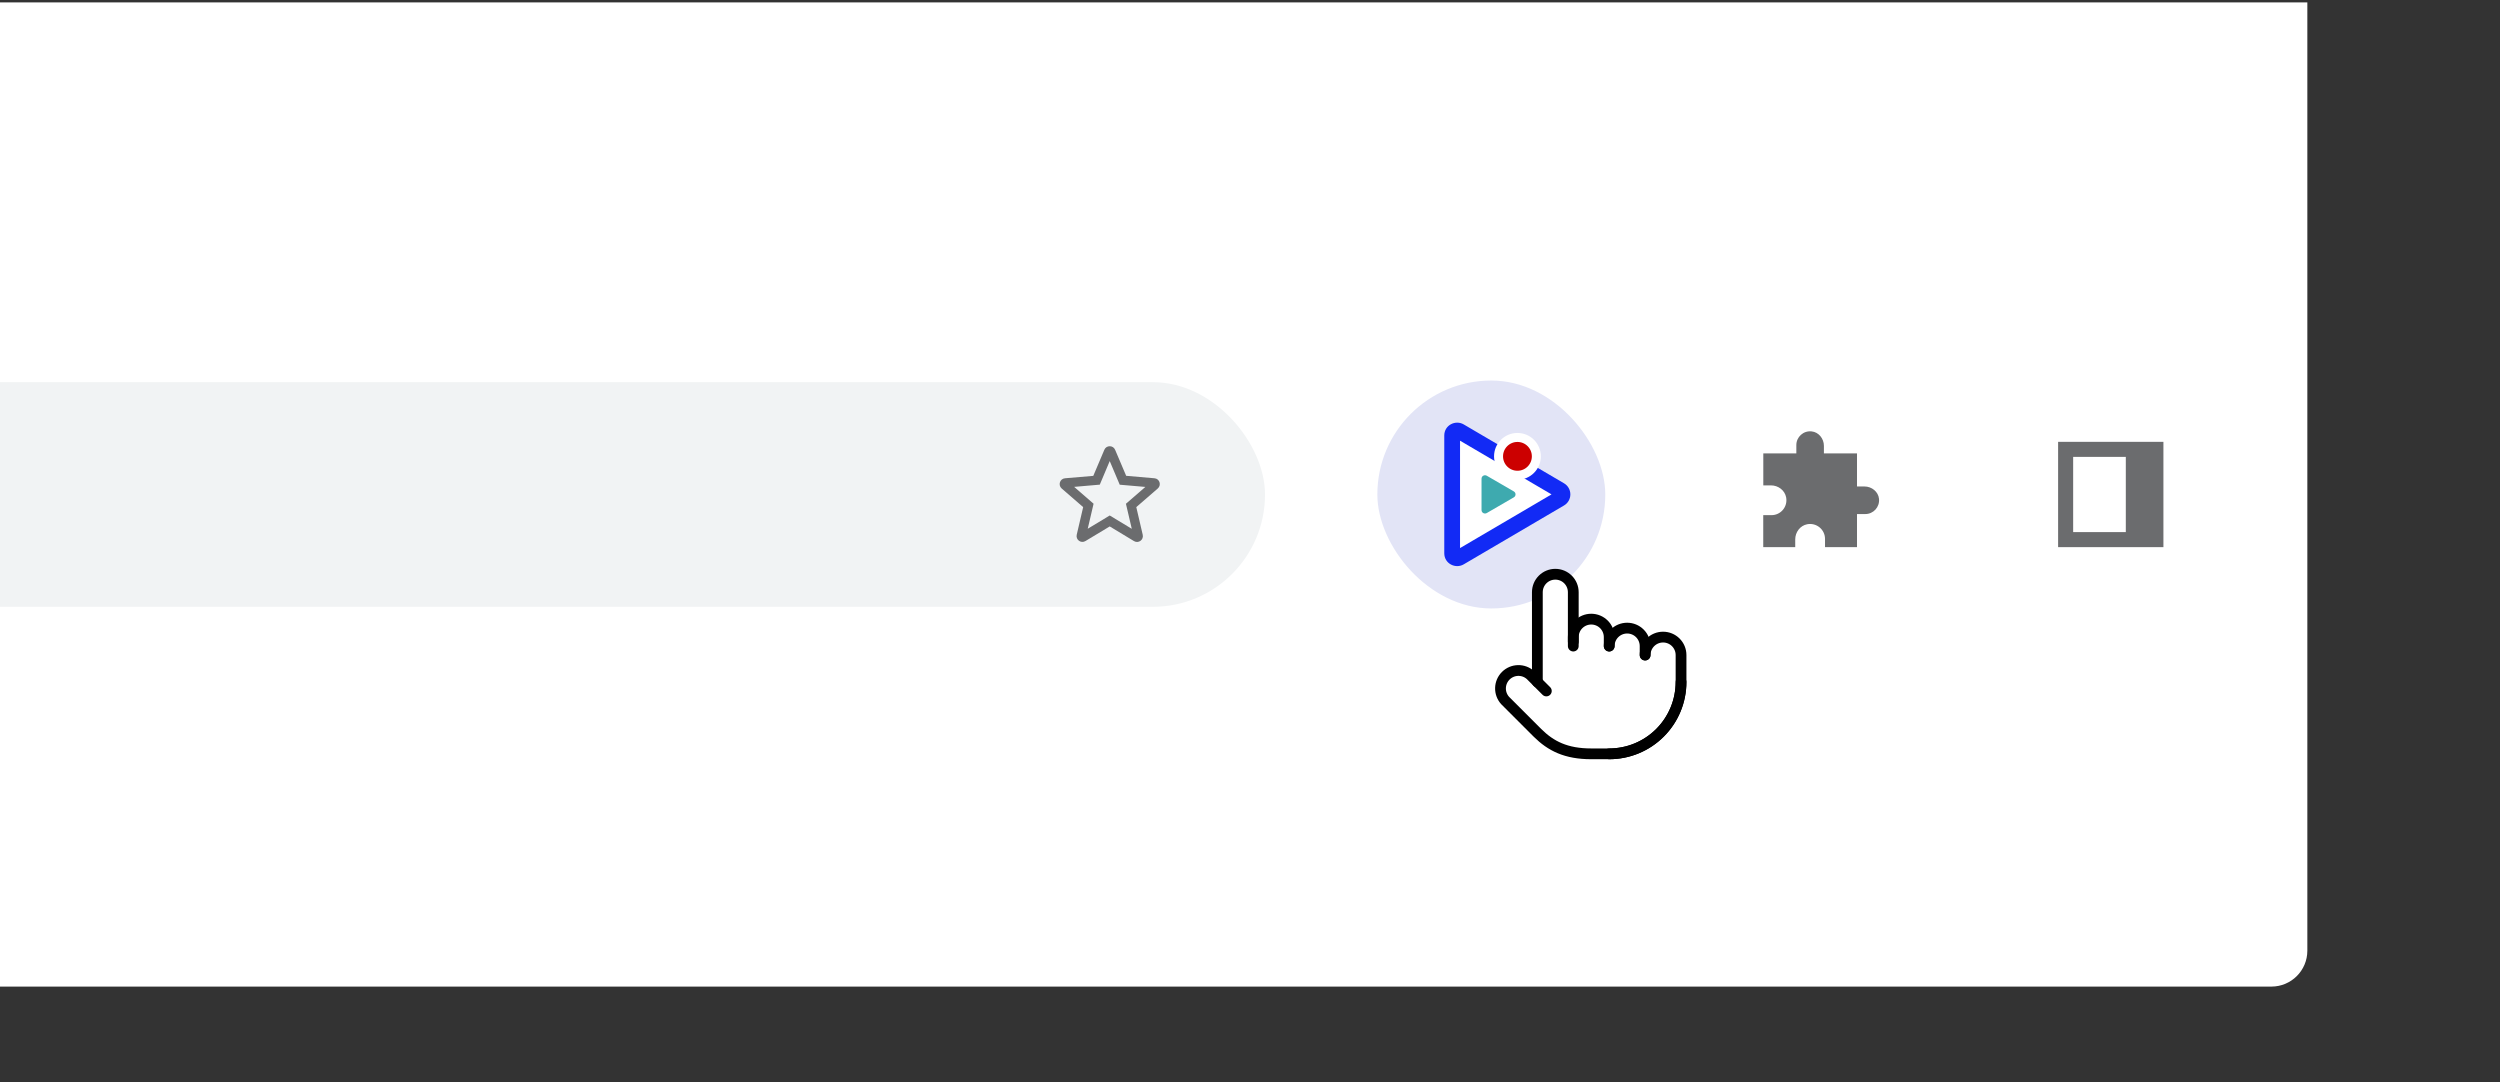 <svg width="522" height="226" viewBox="0 0 522 226" fill="none" xmlns="http://www.w3.org/2000/svg">
<rect x="0" y="0" width="522" height="226" fill="#333333" stroke="none"/>
<g clip-path="url(#clip0_595_7038)">
<path d="M-246 8C-246 3.858 -242.642 0.5 -238.5 0.5H481.773V198.5C481.773 202.642 478.415 206 474.273 206H-238.5C-242.642 206 -246 202.642 -246 198.5V8Z" fill="white"/>
<rect x="-222.546" y="79.795" width="486.682" height="46.909" rx="23.454" fill="#F1F3F4"/>
<path d="M241.056 99.863L235.144 99.35L232.835 93.914C232.419 92.924 231.002 92.924 230.587 93.914L228.278 99.362L222.378 99.863C221.303 99.949 220.863 101.292 221.682 102.001L226.165 105.886L224.821 111.651C224.577 112.702 225.713 113.533 226.641 112.971L231.711 109.917L236.781 112.983C237.709 113.545 238.845 112.714 238.601 111.664L237.257 105.886L241.74 102.001C242.559 101.292 242.131 99.949 241.056 99.863V99.863ZM231.711 107.632L227.118 110.405L228.339 105.177L224.284 101.659L229.634 101.195L231.711 96.272L233.8 101.207L239.15 101.671L235.095 105.189L236.316 110.418L231.711 107.632Z" fill="#6B6C6E"/>
<rect x="287.591" y="79.455" width="47.591" height="47.591" rx="23.796" fill="#E2E4F6"/>
<path d="M303.526 116.571V90.671L326.112 103.517L303.526 116.571Z" fill="white"/>
<path d="M323.957 103.227L304.856 92.017V114.438L323.957 103.227ZM326.563 100.91C327.385 101.386 327.891 102.27 327.891 103.227C327.891 104.185 327.385 105.069 326.563 105.545L305.622 117.837C303.911 118.842 301.564 117.694 301.564 115.52V90.935C301.564 88.761 303.911 87.612 305.622 88.618L326.563 100.91Z" fill="#122AF5"/>
<path d="M316.086 102.609C316.307 102.736 316.444 102.972 316.444 103.227C316.444 103.483 316.307 103.718 316.086 103.845L310.438 107.123C309.977 107.391 309.344 107.085 309.344 106.505V99.949C309.344 99.37 309.977 99.063 310.438 99.332L316.086 102.609Z" fill="#3EAAAF"/>
<ellipse cx="316.842" cy="95.286" rx="3.947" ry="3.947" fill="#CC0000" stroke="white" stroke-width="1.877"/>
<path d="M389.309 101.576H387.743V94.667H380.833V93.1C380.833 91.592 379.75 90.221 378.253 90.072C376.526 89.899 375.075 91.246 375.075 92.939V94.667H368.177V101.346H369.777C371.286 101.346 372.656 102.36 372.944 103.834C373.324 105.814 371.816 107.565 369.892 107.565H368.165V114.244H374.844V112.632C374.844 111.123 375.858 109.753 377.332 109.465C379.313 109.085 381.063 110.594 381.063 112.517V114.244H387.743V107.335H389.47C391.163 107.335 392.51 105.883 392.338 104.156C392.188 102.659 390.806 101.576 389.309 101.576V101.576Z" fill="#6B6C6E"/>
<path fill-rule="evenodd" clip-rule="evenodd" d="M451.722 92.256H429.733V114.244H451.722V92.256ZM443.869 95.397H432.875V111.103H443.869V95.397Z" fill="#6B6C6E"/>
<path d="M319.134 140.28L321.833 143.226L321.098 132.179L321.833 121.133L325.148 120.274L327.848 121.133L329.076 130.215H332.512L335.581 130.829L336.931 132.179L341.349 130.829L344.172 133.775H346.627H350.8V137.457V146.662L346.627 153.904L336.931 157.831L325.884 156.85L317.047 149.731L313.488 143.226L315.452 140.28H319.134Z" fill="white"/>
<path d="M351 142.4C351 146.378 349.42 150.193 346.607 153.007C343.794 155.82 339.978 157.4 336 157.4" stroke="black" stroke-width="2.25" stroke-linecap="round" stroke-linejoin="round"/>
<path d="M343.5 136.775V134.9C343.5 133.905 343.105 132.951 342.402 132.248C341.698 131.545 340.745 131.15 339.75 131.15C338.755 131.15 337.802 131.545 337.098 132.248C336.395 132.951 336 133.905 336 134.9" stroke="black" stroke-width="2.25" stroke-linecap="round" stroke-linejoin="round"/>
<path d="M336 134.9V133.025C336 132.03 335.605 131.076 334.902 130.373C334.198 129.67 333.245 129.275 332.25 129.275C331.255 129.275 330.302 129.67 329.598 130.373C328.895 131.076 328.5 132.03 328.5 133.025V134.9" stroke="black" stroke-width="2.25" stroke-linecap="round" stroke-linejoin="round"/>
<path d="M328.5 133.962V123.65C328.5 122.655 328.105 121.701 327.402 120.998C326.698 120.295 325.745 119.9 324.75 119.9C323.755 119.9 322.802 120.295 322.098 120.998C321.395 121.701 321 122.655 321 123.65V142.4" stroke="black" stroke-width="2.25" stroke-linecap="round" stroke-linejoin="round"/>
<path d="M343.501 136.775C343.501 135.78 343.896 134.826 344.599 134.123C345.302 133.42 346.256 133.025 347.251 133.025C348.245 133.025 349.199 133.42 349.902 134.123C350.606 134.826 351.001 135.78 351.001 136.775V142.4C351.001 146.378 349.42 150.193 346.607 153.006C343.794 155.819 339.979 157.4 336.001 157.4H332.251C327.001 157.4 323.813 155.787 321.019 153.012L314.269 146.262C313.624 145.548 313.279 144.613 313.304 143.65C313.329 142.688 313.724 141.772 314.406 141.093C315.088 140.413 316.005 140.022 316.967 140C317.93 139.978 318.863 140.327 319.576 140.975L322.876 144.275" stroke="black" stroke-width="2.25" stroke-linecap="round" stroke-linejoin="round"/>
</g>
<defs>
<clipPath id="clip0_595_7038">
<rect width="521.25" height="225" fill="white" transform="translate(0 0.5)"/>
</clipPath>
</defs>
</svg>
